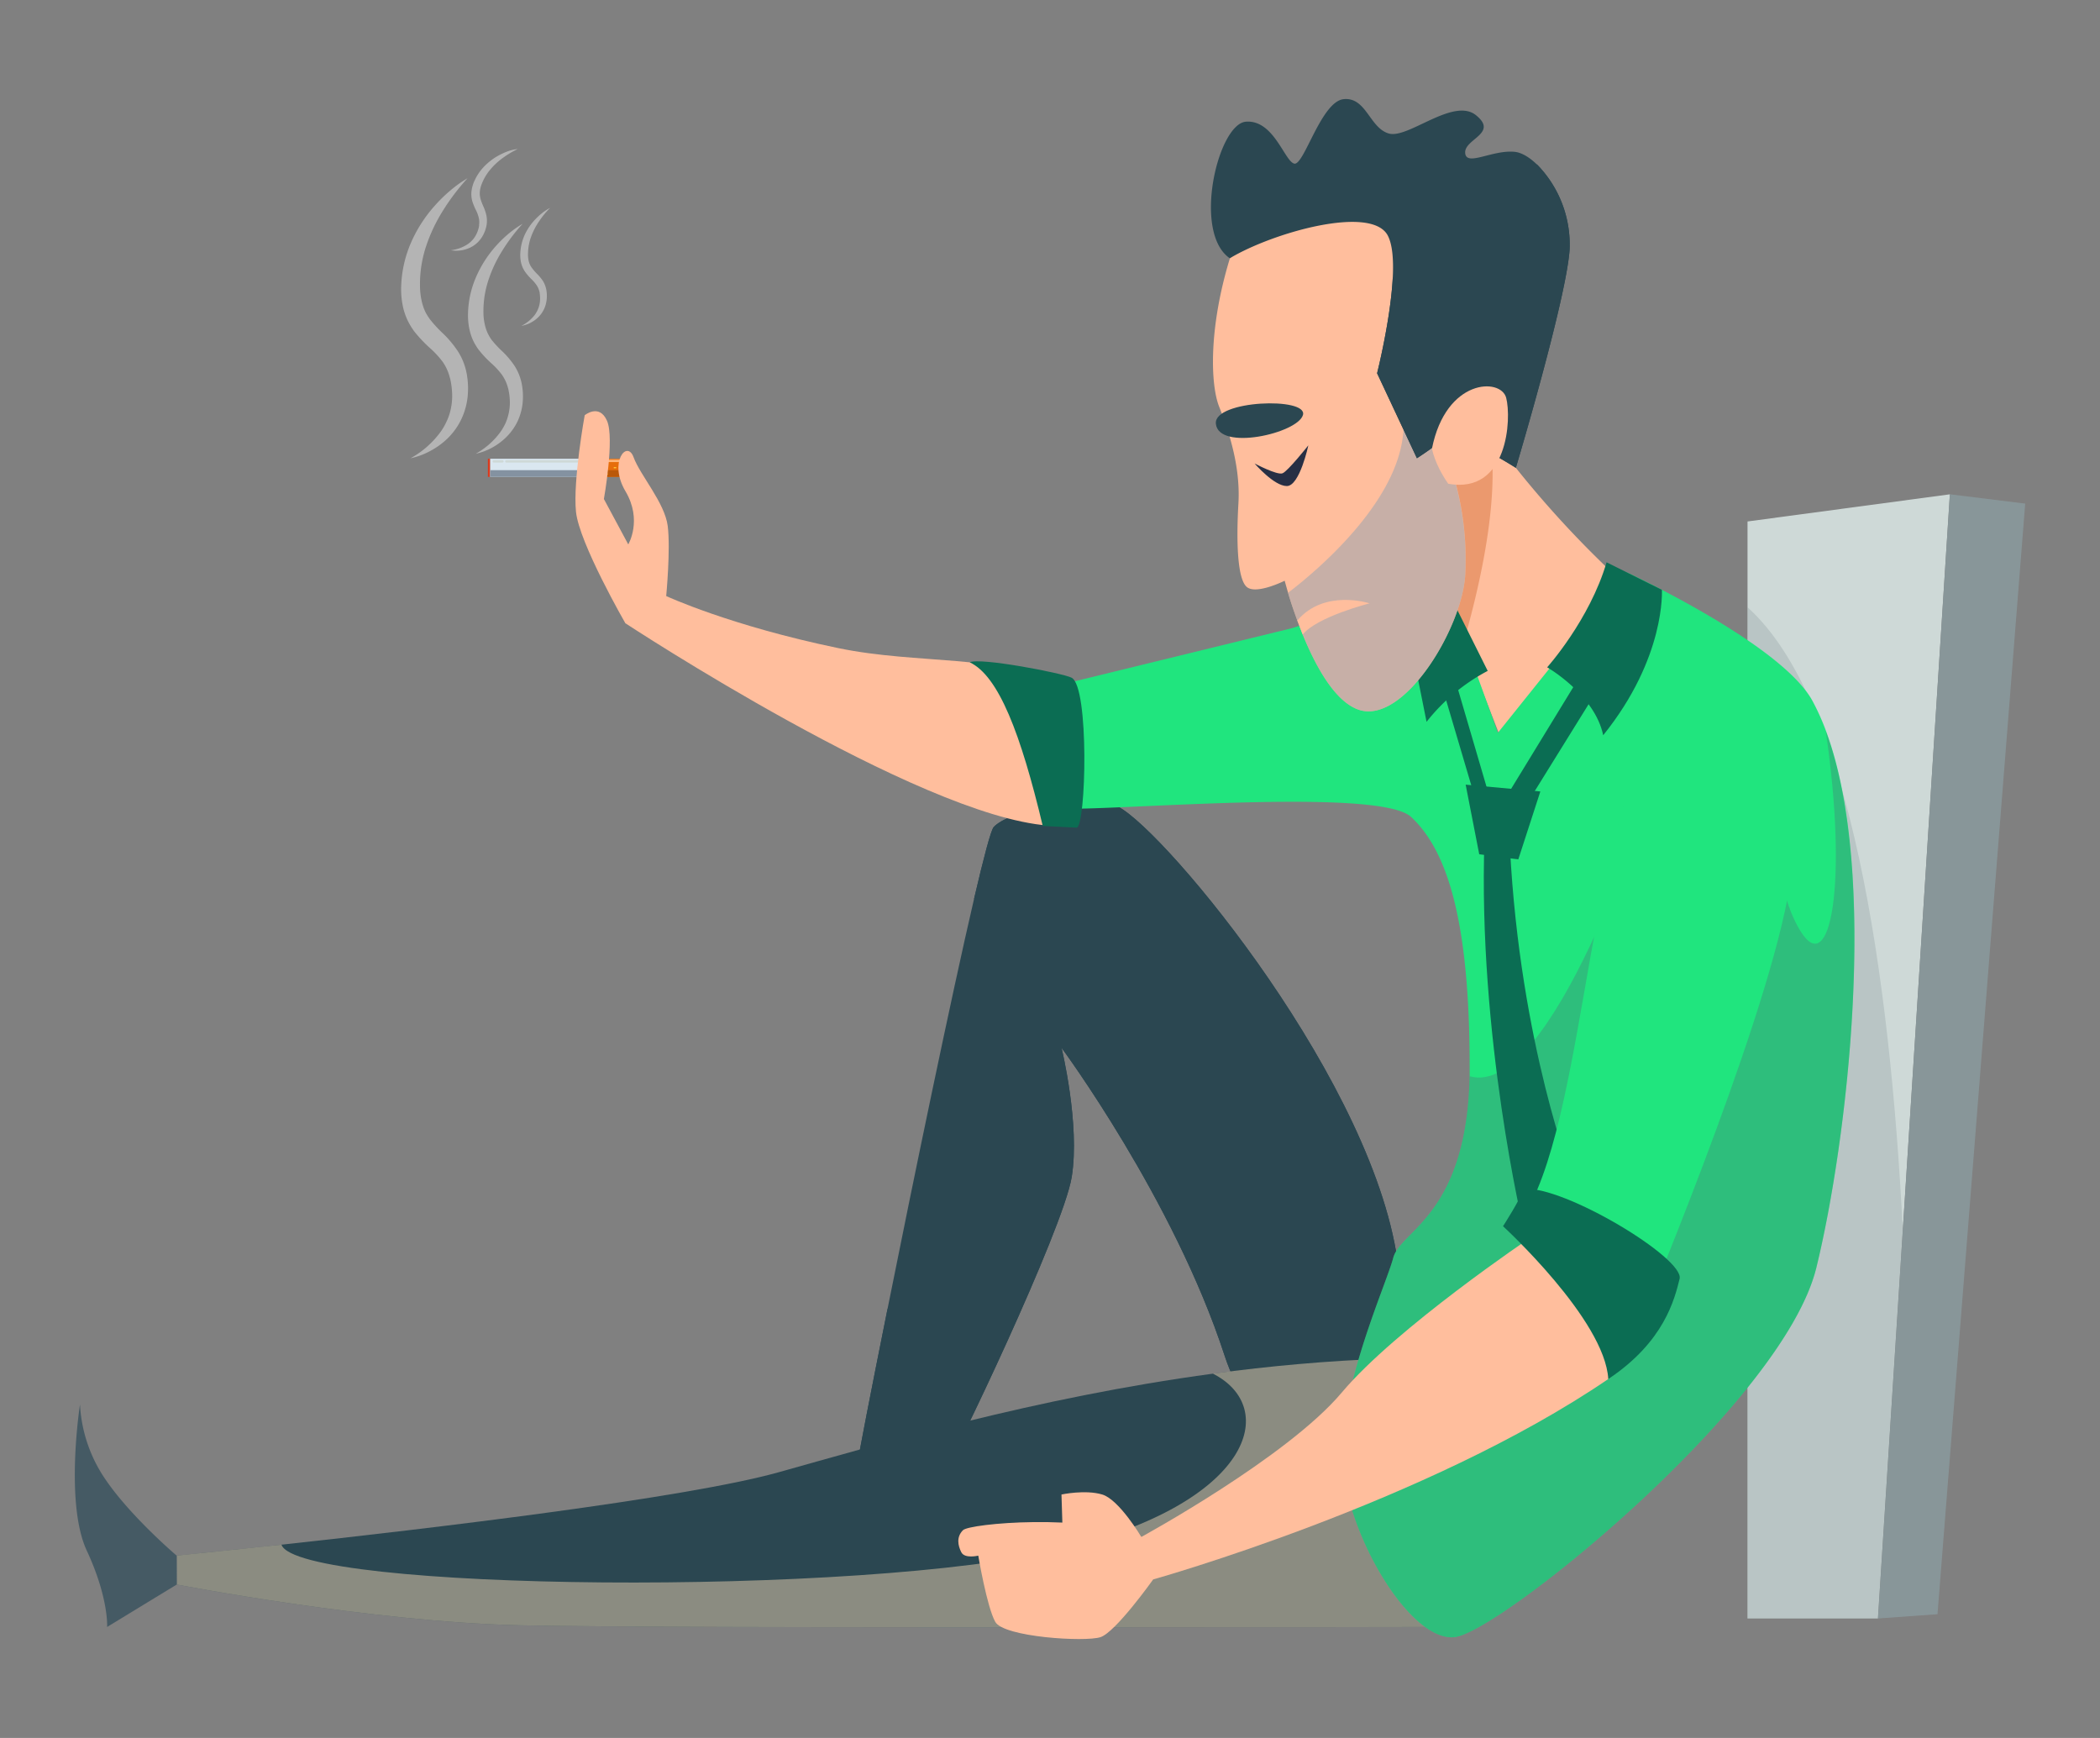 <svg xmlns="http://www.w3.org/2000/svg" viewBox="0 0 580 480"><rect x="0" y="0" width="580" height="480" fill="#808080" stroke="none"/><defs><style>.cls-1{isolation:isolate;}.cls-2,.cls-4{opacity:0.42;}.cls-3,.cls-4{fill:#fdfdfd;}.cls-5{fill:#dd3a1d;}.cls-6{fill:#dae7f0;}.cls-7{fill:#8492a1;}.cls-8{fill:#ced9d7;}.cls-9{fill:#e66d0b;}.cls-10{fill:#ba5809;}.cls-11{fill:#ffb67a;}.cls-12{fill:#fcc033;}.cls-13,.cls-24{fill:#889699;}.cls-13,.cls-19{opacity:0.3;}.cls-13,.cls-15,.cls-19{mix-blend-mode:multiply;}.cls-14{fill:#2b4751;}.cls-15{fill:#edd2b2;opacity:0.5;}.cls-16{fill:#ffbe9d;}.cls-17{fill:#eb996e;}.cls-18{fill:#20e57e;}.cls-19{fill:#52627a;}.cls-20{fill:#0b6d53;}.cls-21{fill:#455a64;}.cls-22{fill:#a2a5ad;opacity:0.6;}.cls-23{fill:#272f44;}</style></defs><g class="cls-1"><g id="_1" data-name="1"><g class="cls-2"><path class="cls-3" d="M144.33,61.82a49.92,49.92,0,0,0-5.66,7.51,36.88,36.88,0,0,0-3.84,8.24,27.2,27.2,0,0,0-1.31,8.67,15.52,15.52,0,0,0,.56,4.11,11.13,11.13,0,0,0,.69,1.83,12.11,12.11,0,0,0,1,1.67,28.76,28.76,0,0,0,3,3.22,24.19,24.19,0,0,1,3.36,4,14.31,14.31,0,0,1,2,5.09,18.23,18.23,0,0,1,.2,5.26,15.84,15.84,0,0,1-1.41,5,15.43,15.43,0,0,1-3,4.21,17.32,17.32,0,0,1-4,3,16.51,16.51,0,0,1-4.54,1.69,20.85,20.85,0,0,0,6.87-6.07,14.08,14.08,0,0,0,1.13-1.89,12.17,12.17,0,0,0,.8-2,14.13,14.13,0,0,0,.64-4.18,19,19,0,0,0-.14-2.12c-.06-.35-.09-.71-.17-1l-.1-.51c0-.17-.09-.33-.13-.5a11.16,11.16,0,0,0-1.68-3.59,21.6,21.6,0,0,0-2.92-3.15,30.17,30.17,0,0,1-3.49-3.73,15.86,15.86,0,0,1-1.44-2.38,14.67,14.67,0,0,1-.95-2.62,18.55,18.55,0,0,1-.53-5.29,26.76,26.76,0,0,1,2.26-9.88A31.66,31.66,0,0,1,136.92,68a32.84,32.84,0,0,1,3.48-3.4A27.53,27.53,0,0,1,144.33,61.82Z"/><path class="cls-3" d="M129.13,49.23a60.45,60.45,0,0,0-6.91,9.14,45.27,45.27,0,0,0-4.67,10.05A33.09,33.09,0,0,0,116,79a19.25,19.25,0,0,0,.68,5,14.21,14.21,0,0,0,.84,2.23,15.49,15.49,0,0,0,1.26,2,34.61,34.61,0,0,0,3.63,3.92A29.43,29.43,0,0,1,126.45,97a17.22,17.22,0,0,1,2.45,6.21,22.59,22.59,0,0,1,.25,6.4,19.31,19.31,0,0,1-1.73,6.16,18.58,18.58,0,0,1-3.62,5.13,21,21,0,0,1-4.89,3.61,20.1,20.1,0,0,1-5.53,2.06,25.47,25.47,0,0,0,8.38-7.4,15.78,15.78,0,0,0,1.36-2.3,17,17,0,0,0,1-2.43,17.59,17.59,0,0,0,.77-5.09,22.35,22.35,0,0,0-.17-2.58c-.07-.43-.11-.87-.2-1.28l-.13-.62c0-.21-.11-.41-.16-.61a13.14,13.14,0,0,0-2-4.38A26.06,26.06,0,0,0,118.61,96a37.58,37.58,0,0,1-4.25-4.54,21.06,21.06,0,0,1-1.75-2.9,18.77,18.77,0,0,1-1.16-3.19,22.77,22.77,0,0,1-.64-6.45,32.68,32.68,0,0,1,2.75-12,38.26,38.26,0,0,1,6.53-10.12,40.59,40.59,0,0,1,4.25-4.15A32,32,0,0,1,129.13,49.23Z"/></g><path class="cls-4" d="M143,41.15a26.46,26.46,0,0,0-4.18,2.51,18.79,18.79,0,0,0-3.44,3.21,13.94,13.94,0,0,0-2.32,3.92,8,8,0,0,0-.53,2.08,5.7,5.7,0,0,0,0,1,5.81,5.81,0,0,0,.17,1,14.6,14.6,0,0,0,.8,2.13,12.71,12.71,0,0,1,.85,2.55,7.48,7.48,0,0,1,0,2.83,9.51,9.51,0,0,1-.93,2.57,8.3,8.3,0,0,1-1.66,2.15,7.91,7.91,0,0,1-2.25,1.44,9.05,9.05,0,0,1-5,.58A10.81,10.81,0,0,0,129,67.55a7,7,0,0,0,.91-.69,8.4,8.4,0,0,0,.78-.8,7.34,7.34,0,0,0,1.11-1.89,7.44,7.44,0,0,0,.34-1,5.29,5.29,0,0,0,.13-.54l.05-.26a2.48,2.48,0,0,0,0-.27,5.43,5.43,0,0,0-.11-2.05,10.57,10.57,0,0,0-.79-2.08,16.76,16.76,0,0,1-1-2.47,9.55,9.55,0,0,1-.23-1.42,7.79,7.79,0,0,1,.06-1.45,9.5,9.5,0,0,1,.77-2.64,14,14,0,0,1,3-4.31,16.74,16.74,0,0,1,4.19-3,18.26,18.26,0,0,1,2.34-1A13.64,13.64,0,0,1,143,41.15Z"/><path class="cls-4" d="M151.92,57.42a25.4,25.4,0,0,0-3.08,3.77,18.89,18.89,0,0,0-2.15,4.19,13.93,13.93,0,0,0-.85,4.47A8.24,8.24,0,0,0,146,72a6,6,0,0,0,.32,1,5.93,5.93,0,0,0,.51.88,13.83,13.83,0,0,0,1.47,1.73A12.49,12.49,0,0,1,150,77.67a7.28,7.28,0,0,1,.94,2.68,9.25,9.25,0,0,1,0,2.73,8.18,8.18,0,0,1-.83,2.59,7.86,7.86,0,0,1-1.62,2.11,9,9,0,0,1-2.14,1.46A8.88,8.88,0,0,1,144,90a11,11,0,0,0,3.68-3,8.25,8.25,0,0,0,.62-1,7.54,7.54,0,0,0,.83-4.27c0-.18,0-.36-.06-.54l0-.27-.06-.26a5.68,5.68,0,0,0-.8-1.89,11,11,0,0,0-1.45-1.69,16,16,0,0,1-1.73-2,8.61,8.61,0,0,1-.7-1.26,7.63,7.63,0,0,1-.44-1.38,9.89,9.89,0,0,1-.17-2.75A13.74,13.74,0,0,1,145,64.68a16,16,0,0,1,2.94-4.2,16.59,16.59,0,0,1,1.87-1.69A13,13,0,0,1,151.92,57.42Z"/><rect class="cls-5" x="134.75" y="126.7" width="0.63" height="5.01"/><rect class="cls-6" x="135.38" y="126.7" width="38.8" height="5.01"/><rect class="cls-7" x="135.38" y="129.85" width="38.8" height="1.86"/><path class="cls-8" d="M159.9,127.11H139.84a.32.32,0,0,0,0,.64H159.9a.32.32,0,1,0,0-.64Z"/><path class="cls-8" d="M138.78,127.11h-2.42a.32.32,0,1,0,0,.64h2.42a.32.32,0,1,0,0-.64Z"/><rect class="cls-9" x="161.29" y="126.7" width="12.88" height="5.01"/><rect class="cls-10" x="161.29" y="129.85" width="12.88" height="1.86"/><path class="cls-11" d="M173.09,127.61h-8.9a.37.37,0,0,1-.2-.07.33.33,0,0,1-.12-.25h0a.29.29,0,0,1,.09-.22.33.33,0,0,1,.23-.1h8.9a.3.3,0,0,1,.32.32h0a.35.35,0,0,1-.08.22A.33.33,0,0,1,173.09,127.61Z"/><path class="cls-12" d="M162.72,127.92h-.44a.14.14,0,0,1-.12-.06.15.15,0,0,1,0-.11h0a.2.2,0,0,1,0-.11.22.22,0,0,1,.13-.06h.44a.18.18,0,0,1,.13.06.15.15,0,0,1,0,.11h0a.21.21,0,0,1,0,.12A.19.19,0,0,1,162.72,127.92Z"/><path class="cls-12" d="M165.6,128.72h-.44a.16.16,0,0,1-.13-.06.21.21,0,0,1,0-.11h0a.21.21,0,0,1,0-.11.2.2,0,0,1,.13-.06h.44a.2.2,0,0,1,.13.06.21.21,0,0,1,0,.11h0a.13.13,0,0,1-.05.11A.14.14,0,0,1,165.6,128.72Z"/><path class="cls-12" d="M170.07,129.33h-.44a.17.17,0,0,1-.12-.06.15.15,0,0,1,0-.11h0a.2.2,0,0,1,0-.11.2.2,0,0,1,.13-.06h.44a.2.2,0,0,1,.13.06.15.15,0,0,1,0,.11h0a.21.21,0,0,1,0,.11A.16.16,0,0,1,170.07,129.33Z"/><path class="cls-12" d="M167.71,131.12h-.45a.17.17,0,0,1-.12-.06.15.15,0,0,1,0-.11h0a.15.15,0,0,1,0-.11.17.17,0,0,1,.12-.06h.45a.17.17,0,0,1,.12.06.15.15,0,0,1,0,.11h0a.15.15,0,0,1,0,.11A.16.16,0,0,1,167.71,131.12Z"/><path class="cls-12" d="M163.3,131h-.44a.18.18,0,0,1-.13-.06.21.21,0,0,1,0-.11h0a.18.18,0,0,1,0-.1.16.16,0,0,1,.13-.06h.44a.19.19,0,0,1,.13,0,.15.15,0,0,1,0,.11h0a.21.21,0,0,1,0,.12A.21.21,0,0,1,163.3,131Z"/><path class="cls-12" d="M163.77,129.45h-.44a.2.2,0,0,1-.13-.06.21.21,0,0,1,0-.11h0a.15.15,0,0,1,0-.11.2.2,0,0,1,.13-.06h.44a.18.18,0,0,1,.13.06.21.21,0,0,1,0,.11h0a.16.16,0,0,1-.05.11A.14.14,0,0,1,163.77,129.45Z"/><path class="cls-12" d="M172,131h-.44a.16.16,0,0,1-.13-.06.21.21,0,0,1,0-.11h0a.18.18,0,0,1,0-.1.16.16,0,0,1,.13-.06H172a.19.19,0,0,1,.13,0,.21.21,0,0,1,0,.11h0a.17.17,0,0,1-.17.17Z"/><polygon class="cls-8" points="538.54 136.52 525.54 339.79 518.67 446.99 482.65 446.99 482.65 144.02 538.54 136.52"/><path class="cls-13" d="M525.54,339.79,518.67,447h-36V167.74C511.27,193.42,522,270,525.54,339.79Z"/><path class="cls-14" d="M395.42,391.65s-43.16,25.79-57.23-17.35-45-84.9-45-84.9,5.16,21.11,2.81,35.66-33.53,79.72-34.93,80.66-24.63,3.28-24.16-1.87c.15-1.62,3.53-19.05,8.22-42.38,7.21-36,17.54-85.92,23.9-113.26,2.67-11.44,4.64-18.91,5.4-19.77,3.76-4.22,23-8.91,33.31-6.09s68.94,71.75,77.85,123.34Z"/><path class="cls-14" d="M395.42,391.65s-43.16,25.79-57.23-17.35-45-84.9-45-84.9,5.16,21.11,2.81,35.66-33.53,79.72-34.93,80.66-24.63,3.28-24.16-1.87c.15-1.62,3.53-19.05,8.22-42.38,27.24,13.68,56.39-71,24.38-112.63-.17-.21-.32-.42-.48-.63,2.67-11.44,4.64-18.91,5.4-19.77,3.76-4.22,23-8.91,33.31-6.09s68.94,71.75,77.85,123.34Z"/><path class="cls-14" d="M399.64,449.34s-214.81.47-256.08-.46-94.73-11.26-94.73-11.26v-8s11.63-1.14,28.91-3c40.25-4.38,111.18-12.74,137.11-19.95,28.21-7.87,70.82-20.62,120.19-27.29,15.47-2.09,31.6-3.58,48.18-4.15Z"/><path class="cls-15" d="M399.64,449.34s-214.81.47-256.08-.46-94.73-11.26-94.73-11.26v-8s11.63-1.14,28.91-3c4.29,12.77,160.44,14.64,215.91,1.15C346,415,353.4,388.74,335,379.38c15.47-2.09,31.6-3.58,48.18-4.15Z"/><path class="cls-16" d="M444.5,157.42S431.73,185,430.84,185.93s-16.63,17.22-16.63,17.22l-9.33-24-6.71-17.28,4.16-35.94,6.17-2.1,6.9-2.35,3.26,7.72A283,283,0,0,0,444.5,157.42Z"/><path class="cls-17" d="M402.31,183.84l-7.95-20.48,4.93-42.56,7.3-2.49a39.13,39.13,0,0,1,4.3-.68C415.54,137,407.12,168.43,402.31,183.84Z"/><path class="cls-18" d="M501.65,350.15c-9.15,37.28-87.24,100.6-99.9,102s-31-30.25-31-50.65,12-46.43,14.07-54.17c2.07-7.57,20.27-11.78,21.08-50.09q0-1.31,0-2.67c0-40.81-6.33-59.8-16.18-68.95s-99.2,0-99.2-2.81S293.41,189,293.41,189l63.31-15.48,41.86-13,15.13,41.86,35.53-44.32s42.77,19.74,51.35,35.52a64.76,64.76,0,0,1,3.75,8.35C519,241.34,510.15,315.49,501.65,350.15Z"/><path class="cls-19" d="M501.65,350.15c-9.15,37.28-87.24,100.6-99.9,102s-31-30.25-31-50.65,12-46.43,14.07-54.17c2.07-7.57,20.27-11.78,21.08-50.09,22.68,6.5,49.28-76.54,49.28-76.54s35.17-6.33,35.17-3.52-1.41,26.74,7,40.1c8.2,13,13.08-13.2,6.91-55.32C519,241.34,510.15,315.49,501.65,350.15Z"/><polygon class="cls-20" points="397.29 186.23 409.49 227.5 418.87 226.56 441.85 189.51 436.69 186.23 416.05 220 411.36 220 401.05 184.82 397.29 186.23"/><path class="cls-20" d="M410.89,185.29A52.74,52.74,0,0,0,394,199.36l-3.75-18.76,8.32-20Z"/><polygon class="cls-20" points="404.8 216.71 425.43 218.59 419.34 237.35 408.55 235.94 404.8 216.71"/><path class="cls-20" d="M410,231.72c-1.88,54.41,10.78,107.4,10.78,107.4l13.61-13.6s-14.54-37-17.36-91.45C415.12,227,410,231.72,410,231.72Z"/><path class="cls-18" d="M460.61,198c-21.55,22.09-22,106.94-38.93,136.48,8,14.54,33.3,27.21,33.77,25.33s35.65-85.36,39.4-119.13S479.37,178.72,460.61,198Z"/><path class="cls-16" d="M444.19,380.87C394,415.1,318.5,436.21,318.5,436.21l-3.28-11.73s40.33-22,55.34-39.86,52.29-42.92,52.29-42.92l9.15-.23S448.88,368.67,444.19,380.87Z"/><path class="cls-16" d="M315.22,424.48s-6.1-10.31-10.79-11.72-11.26,0-11.26,0l.47,15S311,431.52,315.22,424.48Z"/><path class="cls-21" d="M48.82,437.62,29.59,449.34s.47-8-5.63-21.1-1.87-40.34-1.87-40.34a40.34,40.34,0,0,0,7,20.64c7,10.32,19.7,21.1,19.7,21.1Z"/><path class="cls-16" d="M289.5,228c-35.81-2.62-116.73-55.84-116.73-55.84L184,164.62s17.56,8.17,47.49,14.37c22.3,4.62,44.39,1.54,61.72,10.28C302.89,194.14,298.24,227.33,289.5,228Z"/><path class="cls-16" d="M184,164.62s1.23-12.9.42-19.34-7.65-14.07-9.43-19-7,1.38-2.24,9.4.77,14.67.77,14.67l-6.73-12.53s3-16.76.86-21.61-6.16-1.53-6.16-1.53-3.27,18-2.41,26.64,13.66,30.85,13.66,30.85l9.91-1.55Z"/><path class="cls-16" d="M315.22,424.48c-15.48-6.56-47.37-3.75-49.25-1.87s-1.41,4.22-.47,6.09,4.69.94,4.69.94,2.35,14.07,4.69,18.29,24.86,5.63,29.08,4.22,14.54-15.94,14.54-15.94l2.81-6.1Z"/><path class="cls-16" d="M404.71,158.31c-.6,14.85-16.93,41.88-29.4,37.72-6.59-2.2-11.93-12-15.51-20.78-.54-1.33-1-2.64-1.49-3.88-1.11-3-2-5.68-2.56-7.65s-.94-3.33-.94-3.33-7.72,3.86-10.39,1.78-3-12.47-2.38-23.16-3-20.79-5.34-26.73-3-21.38,3-41c0,0,21.08-17.52,37.12-18.12s20.79,29.4,17.82,38c-1.33,3.84,0,12.52,1.78,20.93,2.27,10.37,5.35,20.34,5.35,20.34A81.72,81.72,0,0,1,404.71,158.31Z"/><path class="cls-22" d="M404.71,158.31c-.6,14.85-16.93,41.88-29.4,37.72-6.59-2.2-11.93-12-15.51-20.78-.54-1.33-1-2.64-1.49-3.88-1.11-3-2-5.68-2.56-7.65,6.86-5.21,34.33-27.51,31.73-49.36l8.91-2.23c2.27,10.37,5.35,20.34,5.35,20.34A81.72,81.72,0,0,1,404.71,158.31Z"/><path class="cls-14" d="M433.51,68.92c-.89,13.66-14.85,60.29-14.85,60.29s-16.63-10.69-19.89-8-7.43,5.35-7.43,5.35l-11-23.47s3.73-14.76,4.33-26.44h0c.24-4.79-.06-9.05-1.36-11.56-4.45-8.61-31.77-.89-43.65,6.24-10.4-7.13-3.27-37.12,4.45-37.72s10.69,11,13.37,11.58,7.42-17.22,13.66-17.81,7.13,8,12.47,9.5,17.82-10.1,24.06-5.05-3.27,6.53-3,10.4,7.42-.9,13.66-.3c1.85.18,4,1.42,6.13,3.47A31.59,31.59,0,0,1,433.51,68.92Z"/><path class="cls-14" d="M433.51,68.92c-.89,13.66-14.85,60.29-14.85,60.29s-16.63-10.69-19.89-8-7.43,5.35-7.43,5.35l-11-23.47s3.73-14.76,4.33-26.44c21.45,7.5,20.94-17.78,15.57-23.15-4.45-4.45,17.2-3.9,24.25-8.11A31.59,31.59,0,0,1,433.51,68.92Z"/><path class="cls-14" d="M335.81,117c.7,7.68,22.57,2.68,24.05-2.37S335.21,110.5,335.81,117Z"/><path class="cls-23" d="M346.5,128s5.35,6.24,8.91,6.24S361.35,123,361.35,123s-5.64,7.13-7.13,7.72S346.5,128,346.5,128Z"/><path class="cls-16" d="M395.5,123.86c3.86-19.3,19-19.6,20.49-14s.6,26.72-16,23.75C396.09,128,395.5,123.86,395.5,123.86Z"/><path class="cls-16" d="M378.28,166.63s-14.56,3.69-18.48,8.62c-.54-1.33-1-2.64-1.49-3.88C365.81,162.55,378.28,166.63,378.28,166.63Z"/><path class="cls-20" d="M443.72,155.3c-4.69,15.95-16.41,29-16.41,29s13.13,7.51,15.48,18.76C460.14,181.54,459,162.9,459,162.9Z"/><path class="cls-20" d="M288,228.12l9.38.46c2.58-.48,3.51-38.9-1.41-41.41-2.44-1.25-25.33-5.66-28.14-4.25C275.82,186.67,281.92,202.64,288,228.12Z"/><path class="cls-20" d="M420.74,328.34c-.46,2.34-5.62,10.32-5.62,10.32s28.14,25.79,29.07,42.21c15.48-10.32,18.3-22.05,19.7-27.68S432,327.4,420.74,328.34Z"/><polygon class="cls-24" points="538.53 136.51 559.34 139.09 535.12 445.82 518.67 447 538.53 136.51"/></g></g></svg>
